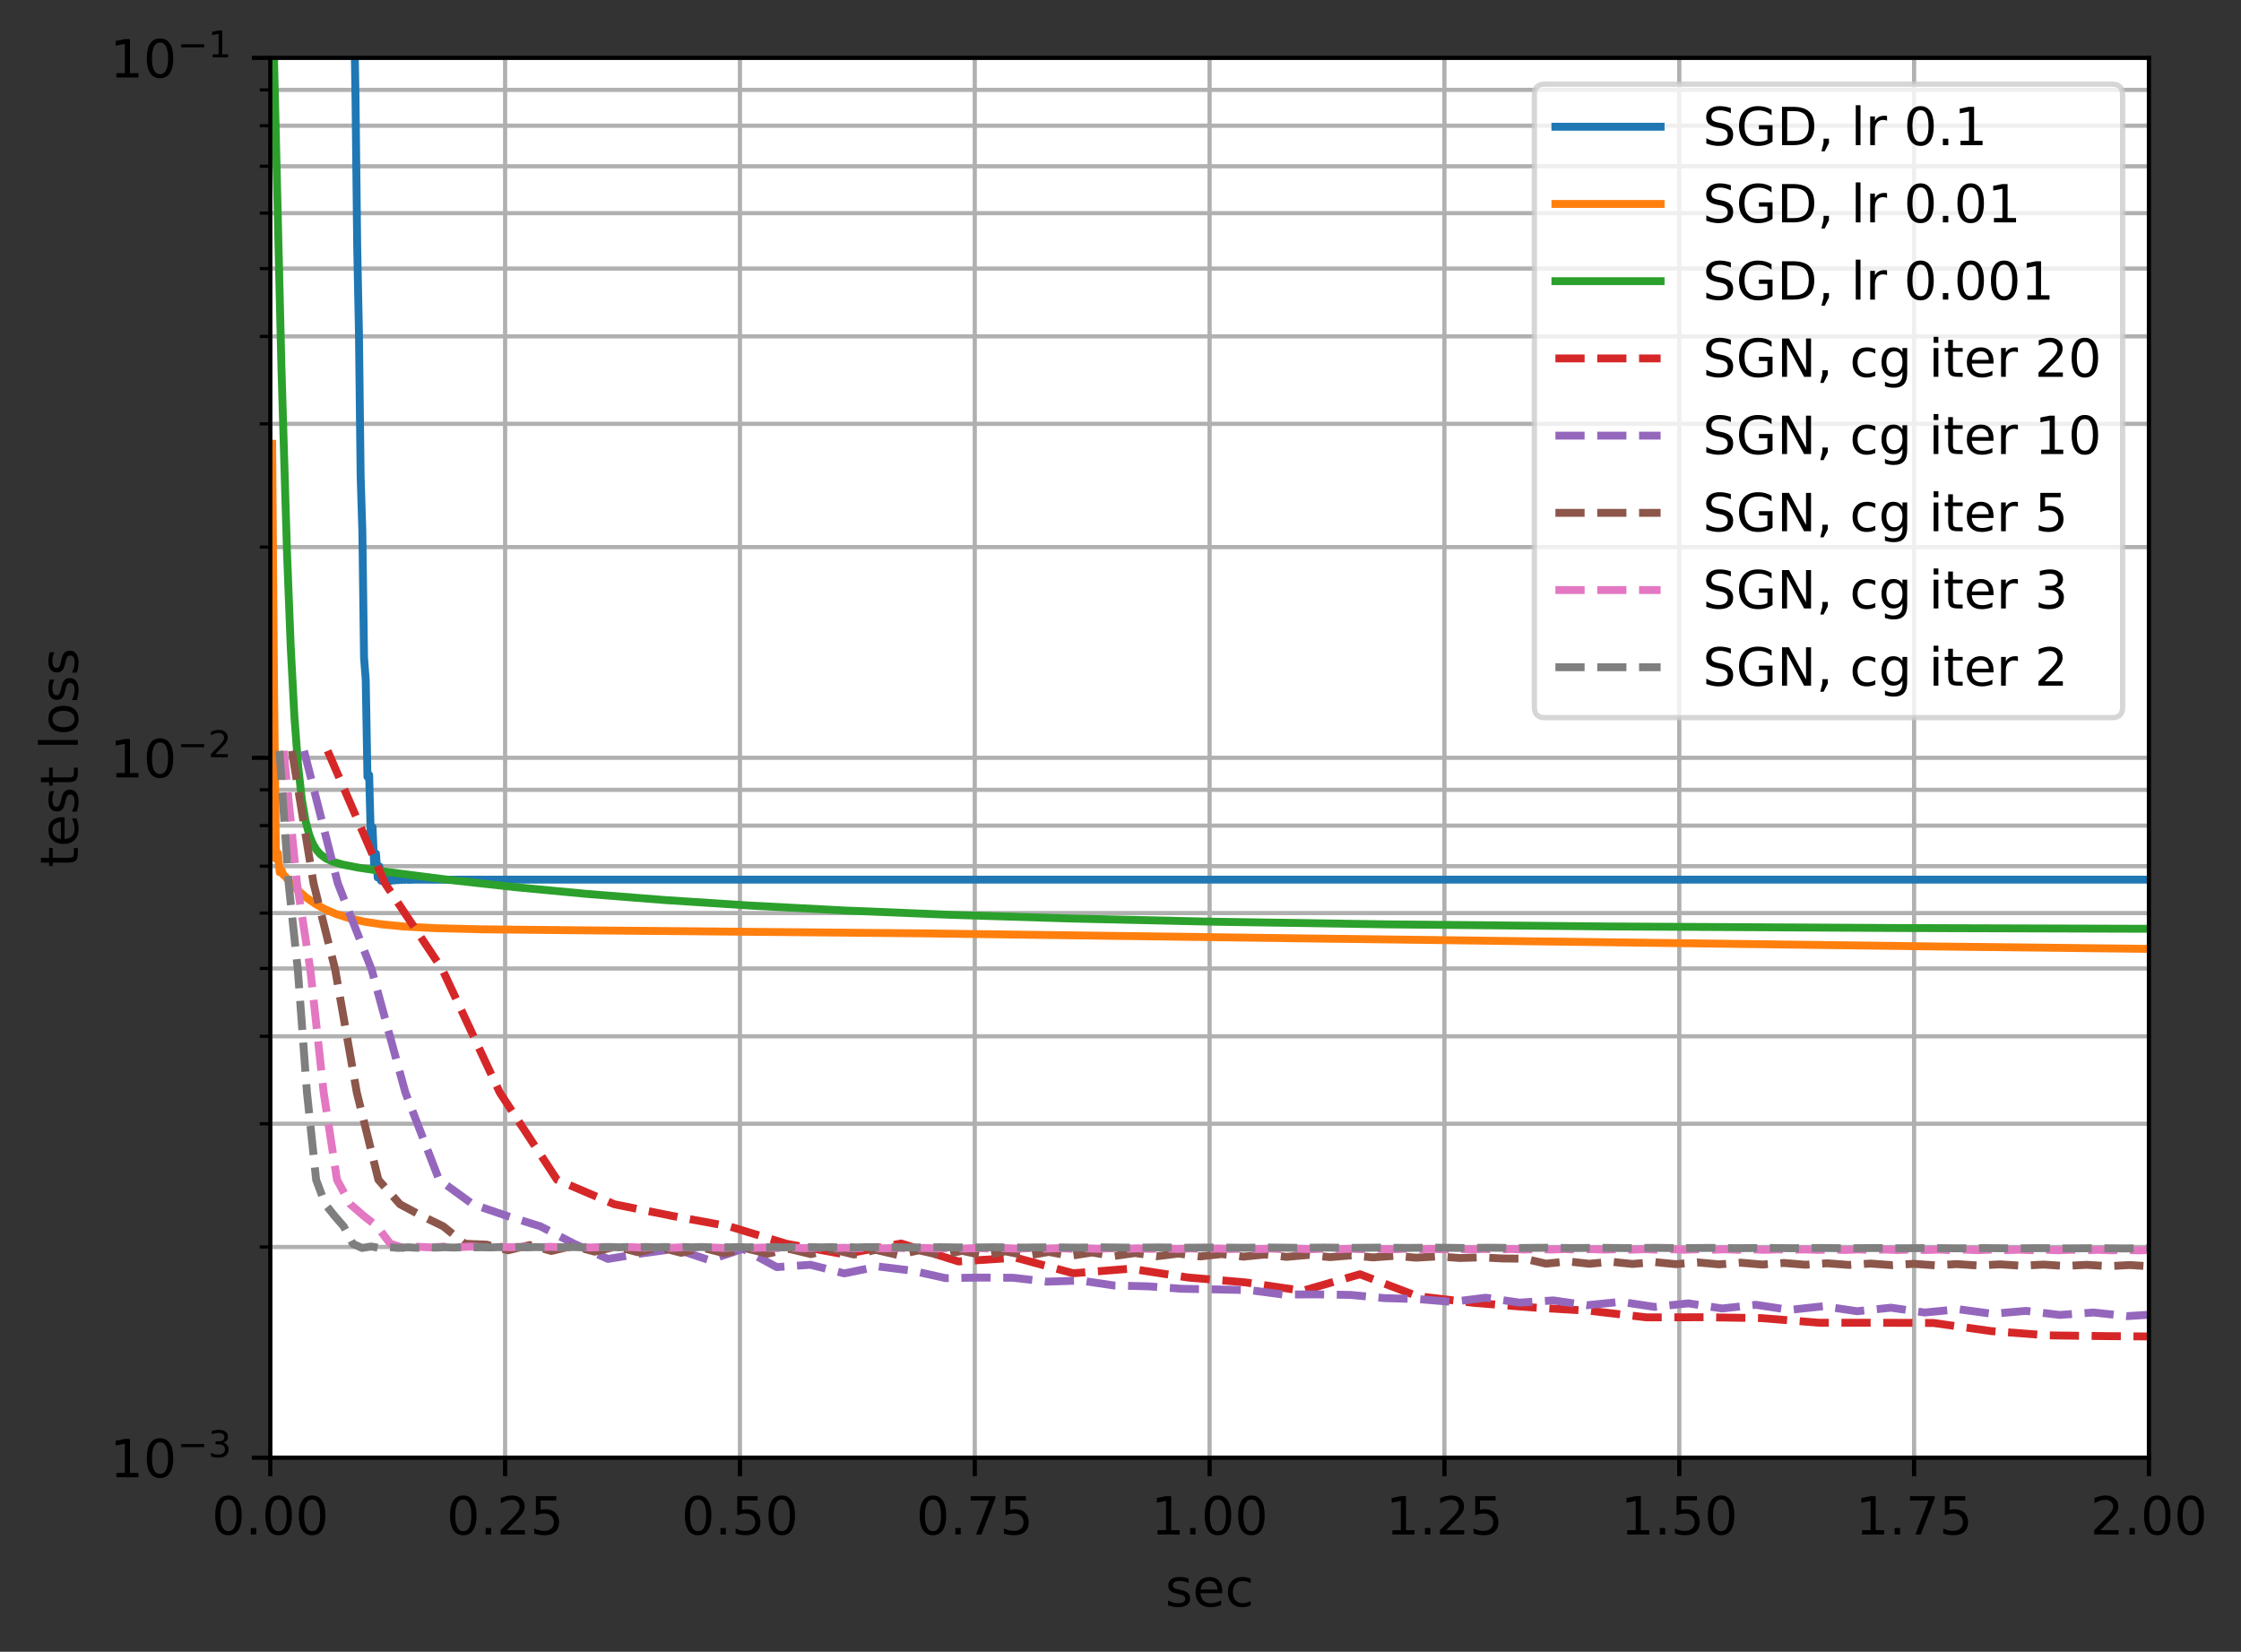 <?xml version="1.0" encoding="utf-8" standalone="no"?>
<!DOCTYPE svg PUBLIC "-//W3C//DTD SVG 1.1//EN"
  "http://www.w3.org/Graphics/SVG/1.1/DTD/svg11.dtd">
<!-- Created with matplotlib (http://matplotlib.org/) -->
<svg height="314pt" version="1.1" viewBox="0 0 426 314" width="426pt" xmlns="http://www.w3.org/2000/svg" xmlns:xlink="http://www.w3.org/1999/xlink">
 <rect x="0" y="0" width="426" height="314" fill="#333333" stroke="none"/>
 <defs>
  <style type="text/css">
*{stroke-linecap:butt;stroke-linejoin:round;}
  </style>
 </defs>
 <g id="figure_1">
  <g id="patch_1">
   <path d="M 0 314.667 
L 426.831 314.667 
L 426.831 0 
L 0 0 
z
" style="fill:none;opacity:0;"/>
  </g>
  <g id="axes_1">
   <g id="patch_2">
    <path d="M 51.378 277.111 
L 408.498 277.111 
L 408.498 10.999 
L 51.378 10.999 
z
" style="fill:#ffffff;"/>
   </g>
   <g id="matplotlib.axis_1">
    <g id="xtick_1">
     <g id="line2d_1">
      <path clip-path="url(#pcebc54b52f)" d="M 51.378 277.111 
L 51.378 10.999 
" style="fill:none;stroke:#b0b0b0;stroke-linecap:square;stroke-width:0.8;"/>
     </g>
     <g id="line2d_2">
      <defs>
       <path d="M 0 0 
L 0 3.5 
" id="mb3fb903eac" style="stroke:#000000;stroke-width:0.8;"/>
      </defs>
      <g>
       <use style="stroke:#000000;stroke-width:0.8;" x="51.378" xlink:href="#mb3fb903eac" y="277.111"/>
      </g>
     </g>
     <g id="text_1">
      <!-- 0.00 -->
      <defs>
       <path d="M 31.781 66.406 
Q 24.172 66.406 20.328 58.906 
Q 16.5 51.422 16.5 36.375 
Q 16.5 21.391 20.328 13.891 
Q 24.172 6.391 31.781 6.391 
Q 39.453 6.391 43.281 13.891 
Q 47.125 21.391 47.125 36.375 
Q 47.125 51.422 43.281 58.906 
Q 39.453 66.406 31.781 66.406 
z
M 31.781 74.219 
Q 44.047 74.219 50.516 64.516 
Q 56.984 54.828 56.984 36.375 
Q 56.984 17.969 50.516 8.266 
Q 44.047 -1.422 31.781 -1.422 
Q 19.531 -1.422 13.062 8.266 
Q 6.594 17.969 6.594 36.375 
Q 6.594 54.828 13.062 64.516 
Q 19.531 74.219 31.781 74.219 
z
" id="DejaVuSans-30"/>
       <path d="M 10.688 12.406 
L 21 12.406 
L 21 0 
L 10.688 0 
z
" id="DejaVuSans-2e"/>
      </defs>
      <g transform="translate(40.245 291.71)scale(0.1 -0.1)">
       <use xlink:href="#DejaVuSans-30"/>
       <use x="63.623" xlink:href="#DejaVuSans-2e"/>
       <use x="95.41" xlink:href="#DejaVuSans-30"/>
       <use x="159.033" xlink:href="#DejaVuSans-30"/>
      </g>
     </g>
    </g>
    <g id="xtick_2">
     <g id="line2d_3">
      <path clip-path="url(#pcebc54b52f)" d="M 96.018 277.111 
L 96.018 10.999 
" style="fill:none;stroke:#b0b0b0;stroke-linecap:square;stroke-width:0.8;"/>
     </g>
     <g id="line2d_4">
      <g>
       <use style="stroke:#000000;stroke-width:0.8;" x="96.018" xlink:href="#mb3fb903eac" y="277.111"/>
      </g>
     </g>
     <g id="text_2">
      <!-- 0.25 -->
      <defs>
       <path d="M 19.188 8.297 
L 53.609 8.297 
L 53.609 0 
L 7.328 0 
L 7.328 8.297 
Q 12.938 14.109 22.625 23.891 
Q 32.328 33.688 34.812 36.531 
Q 39.547 41.844 41.422 45.531 
Q 43.312 49.219 43.312 52.781 
Q 43.312 58.594 39.234 62.25 
Q 35.156 65.922 28.609 65.922 
Q 23.969 65.922 18.812 64.312 
Q 13.672 62.703 7.812 59.422 
L 7.812 69.391 
Q 13.766 71.781 18.938 73 
Q 24.125 74.219 28.422 74.219 
Q 39.75 74.219 46.484 68.547 
Q 53.219 62.891 53.219 53.422 
Q 53.219 48.922 51.531 44.891 
Q 49.859 40.875 45.406 35.406 
Q 44.188 33.984 37.641 27.219 
Q 31.109 20.453 19.188 8.297 
z
" id="DejaVuSans-32"/>
       <path d="M 10.797 72.906 
L 49.516 72.906 
L 49.516 64.594 
L 19.828 64.594 
L 19.828 46.734 
Q 21.969 47.469 24.109 47.828 
Q 26.266 48.188 28.422 48.188 
Q 40.625 48.188 47.75 41.5 
Q 54.891 34.812 54.891 23.391 
Q 54.891 11.625 47.562 5.094 
Q 40.234 -1.422 26.906 -1.422 
Q 22.312 -1.422 17.547 -0.641 
Q 12.797 0.141 7.719 1.703 
L 7.719 11.625 
Q 12.109 9.234 16.797 8.062 
Q 21.484 6.891 26.703 6.891 
Q 35.156 6.891 40.078 11.328 
Q 45.016 15.766 45.016 23.391 
Q 45.016 31 40.078 35.438 
Q 35.156 39.891 26.703 39.891 
Q 22.75 39.891 18.812 39.016 
Q 14.891 38.141 10.797 36.281 
z
" id="DejaVuSans-35"/>
      </defs>
      <g transform="translate(84.885 291.71)scale(0.1 -0.1)">
       <use xlink:href="#DejaVuSans-30"/>
       <use x="63.623" xlink:href="#DejaVuSans-2e"/>
       <use x="95.41" xlink:href="#DejaVuSans-32"/>
       <use x="159.033" xlink:href="#DejaVuSans-35"/>
      </g>
     </g>
    </g>
    <g id="xtick_3">
     <g id="line2d_5">
      <path clip-path="url(#pcebc54b52f)" d="M 140.658 277.111 
L 140.658 10.999 
" style="fill:none;stroke:#b0b0b0;stroke-linecap:square;stroke-width:0.8;"/>
     </g>
     <g id="line2d_6">
      <g>
       <use style="stroke:#000000;stroke-width:0.8;" x="140.658" xlink:href="#mb3fb903eac" y="277.111"/>
      </g>
     </g>
     <g id="text_3">
      <!-- 0.50 -->
      <g transform="translate(129.525 291.71)scale(0.1 -0.1)">
       <use xlink:href="#DejaVuSans-30"/>
       <use x="63.623" xlink:href="#DejaVuSans-2e"/>
       <use x="95.41" xlink:href="#DejaVuSans-35"/>
       <use x="159.033" xlink:href="#DejaVuSans-30"/>
      </g>
     </g>
    </g>
    <g id="xtick_4">
     <g id="line2d_7">
      <path clip-path="url(#pcebc54b52f)" d="M 185.298 277.111 
L 185.298 10.999 
" style="fill:none;stroke:#b0b0b0;stroke-linecap:square;stroke-width:0.8;"/>
     </g>
     <g id="line2d_8">
      <g>
       <use style="stroke:#000000;stroke-width:0.8;" x="185.298" xlink:href="#mb3fb903eac" y="277.111"/>
      </g>
     </g>
     <g id="text_4">
      <!-- 0.75 -->
      <defs>
       <path d="M 8.203 72.906 
L 55.078 72.906 
L 55.078 68.703 
L 28.609 0 
L 18.312 0 
L 43.219 64.594 
L 8.203 64.594 
z
" id="DejaVuSans-37"/>
      </defs>
      <g transform="translate(174.165 291.71)scale(0.1 -0.1)">
       <use xlink:href="#DejaVuSans-30"/>
       <use x="63.623" xlink:href="#DejaVuSans-2e"/>
       <use x="95.41" xlink:href="#DejaVuSans-37"/>
       <use x="159.033" xlink:href="#DejaVuSans-35"/>
      </g>
     </g>
    </g>
    <g id="xtick_5">
     <g id="line2d_9">
      <path clip-path="url(#pcebc54b52f)" d="M 229.938 277.111 
L 229.938 10.999 
" style="fill:none;stroke:#b0b0b0;stroke-linecap:square;stroke-width:0.8;"/>
     </g>
     <g id="line2d_10">
      <g>
       <use style="stroke:#000000;stroke-width:0.8;" x="229.938" xlink:href="#mb3fb903eac" y="277.111"/>
      </g>
     </g>
     <g id="text_5">
      <!-- 1.00 -->
      <defs>
       <path d="M 12.406 8.297 
L 28.516 8.297 
L 28.516 63.922 
L 10.984 60.406 
L 10.984 69.391 
L 28.422 72.906 
L 38.281 72.906 
L 38.281 8.297 
L 54.391 8.297 
L 54.391 0 
L 12.406 0 
z
" id="DejaVuSans-31"/>
      </defs>
      <g transform="translate(218.805 291.71)scale(0.1 -0.1)">
       <use xlink:href="#DejaVuSans-31"/>
       <use x="63.623" xlink:href="#DejaVuSans-2e"/>
       <use x="95.41" xlink:href="#DejaVuSans-30"/>
       <use x="159.033" xlink:href="#DejaVuSans-30"/>
      </g>
     </g>
    </g>
    <g id="xtick_6">
     <g id="line2d_11">
      <path clip-path="url(#pcebc54b52f)" d="M 274.578 277.111 
L 274.578 10.999 
" style="fill:none;stroke:#b0b0b0;stroke-linecap:square;stroke-width:0.8;"/>
     </g>
     <g id="line2d_12">
      <g>
       <use style="stroke:#000000;stroke-width:0.8;" x="274.578" xlink:href="#mb3fb903eac" y="277.111"/>
      </g>
     </g>
     <g id="text_6">
      <!-- 1.25 -->
      <g transform="translate(263.445 291.71)scale(0.1 -0.1)">
       <use xlink:href="#DejaVuSans-31"/>
       <use x="63.623" xlink:href="#DejaVuSans-2e"/>
       <use x="95.41" xlink:href="#DejaVuSans-32"/>
       <use x="159.033" xlink:href="#DejaVuSans-35"/>
      </g>
     </g>
    </g>
    <g id="xtick_7">
     <g id="line2d_13">
      <path clip-path="url(#pcebc54b52f)" d="M 319.218 277.111 
L 319.218 10.999 
" style="fill:none;stroke:#b0b0b0;stroke-linecap:square;stroke-width:0.8;"/>
     </g>
     <g id="line2d_14">
      <g>
       <use style="stroke:#000000;stroke-width:0.8;" x="319.218" xlink:href="#mb3fb903eac" y="277.111"/>
      </g>
     </g>
     <g id="text_7">
      <!-- 1.50 -->
      <g transform="translate(308.085 291.71)scale(0.1 -0.1)">
       <use xlink:href="#DejaVuSans-31"/>
       <use x="63.623" xlink:href="#DejaVuSans-2e"/>
       <use x="95.41" xlink:href="#DejaVuSans-35"/>
       <use x="159.033" xlink:href="#DejaVuSans-30"/>
      </g>
     </g>
    </g>
    <g id="xtick_8">
     <g id="line2d_15">
      <path clip-path="url(#pcebc54b52f)" d="M 363.858 277.111 
L 363.858 10.999 
" style="fill:none;stroke:#b0b0b0;stroke-linecap:square;stroke-width:0.8;"/>
     </g>
     <g id="line2d_16">
      <g>
       <use style="stroke:#000000;stroke-width:0.8;" x="363.858" xlink:href="#mb3fb903eac" y="277.111"/>
      </g>
     </g>
     <g id="text_8">
      <!-- 1.75 -->
      <g transform="translate(352.725 291.71)scale(0.1 -0.1)">
       <use xlink:href="#DejaVuSans-31"/>
       <use x="63.623" xlink:href="#DejaVuSans-2e"/>
       <use x="95.41" xlink:href="#DejaVuSans-37"/>
       <use x="159.033" xlink:href="#DejaVuSans-35"/>
      </g>
     </g>
    </g>
    <g id="xtick_9">
     <g id="line2d_17">
      <path clip-path="url(#pcebc54b52f)" d="M 408.498 277.111 
L 408.498 10.999 
" style="fill:none;stroke:#b0b0b0;stroke-linecap:square;stroke-width:0.8;"/>
     </g>
     <g id="line2d_18">
      <g>
       <use style="stroke:#000000;stroke-width:0.8;" x="408.498" xlink:href="#mb3fb903eac" y="277.111"/>
      </g>
     </g>
     <g id="text_9">
      <!-- 2.00 -->
      <g transform="translate(397.365 291.71)scale(0.1 -0.1)">
       <use xlink:href="#DejaVuSans-32"/>
       <use x="63.623" xlink:href="#DejaVuSans-2e"/>
       <use x="95.41" xlink:href="#DejaVuSans-30"/>
       <use x="159.033" xlink:href="#DejaVuSans-30"/>
      </g>
     </g>
    </g>
    <g id="text_10">
     <!-- sec -->
     <defs>
      <path d="M 44.281 53.078 
L 44.281 44.578 
Q 40.484 46.531 36.375 47.5 
Q 32.281 48.484 27.875 48.484 
Q 21.188 48.484 17.844 46.438 
Q 14.5 44.391 14.5 40.281 
Q 14.5 37.156 16.891 35.375 
Q 19.281 33.594 26.516 31.984 
L 29.594 31.297 
Q 39.156 29.25 43.188 25.516 
Q 47.219 21.781 47.219 15.094 
Q 47.219 7.469 41.188 3.016 
Q 35.156 -1.422 24.609 -1.422 
Q 20.219 -1.422 15.453 -0.562 
Q 10.688 0.297 5.422 2 
L 5.422 11.281 
Q 10.406 8.688 15.234 7.391 
Q 20.062 6.109 24.812 6.109 
Q 31.156 6.109 34.562 8.281 
Q 37.984 10.453 37.984 14.406 
Q 37.984 18.062 35.516 20.016 
Q 33.062 21.969 24.703 23.781 
L 21.578 24.516 
Q 13.234 26.266 9.516 29.906 
Q 5.812 33.547 5.812 39.891 
Q 5.812 47.609 11.281 51.797 
Q 16.75 56 26.812 56 
Q 31.781 56 36.172 55.266 
Q 40.578 54.547 44.281 53.078 
z
" id="DejaVuSans-73"/>
      <path d="M 56.203 29.594 
L 56.203 25.203 
L 14.891 25.203 
Q 15.484 15.922 20.484 11.062 
Q 25.484 6.203 34.422 6.203 
Q 39.594 6.203 44.453 7.469 
Q 49.312 8.734 54.109 11.281 
L 54.109 2.781 
Q 49.266 0.734 44.188 -0.344 
Q 39.109 -1.422 33.891 -1.422 
Q 20.797 -1.422 13.156 6.188 
Q 5.516 13.812 5.516 26.812 
Q 5.516 40.234 12.766 48.109 
Q 20.016 56 32.328 56 
Q 43.359 56 49.781 48.891 
Q 56.203 41.797 56.203 29.594 
z
M 47.219 32.234 
Q 47.125 39.594 43.094 43.984 
Q 39.062 48.391 32.422 48.391 
Q 24.906 48.391 20.391 44.141 
Q 15.875 39.891 15.188 32.172 
z
" id="DejaVuSans-65"/>
      <path d="M 48.781 52.594 
L 48.781 44.188 
Q 44.969 46.297 41.141 47.344 
Q 37.312 48.391 33.406 48.391 
Q 24.656 48.391 19.812 42.844 
Q 14.984 37.312 14.984 27.297 
Q 14.984 17.281 19.812 11.734 
Q 24.656 6.203 33.406 6.203 
Q 37.312 6.203 41.141 7.25 
Q 44.969 8.297 48.781 10.406 
L 48.781 2.094 
Q 45.016 0.344 40.984 -0.531 
Q 36.969 -1.422 32.422 -1.422 
Q 20.062 -1.422 12.781 6.344 
Q 5.516 14.109 5.516 27.297 
Q 5.516 40.672 12.859 48.328 
Q 20.219 56 33.016 56 
Q 37.156 56 41.109 55.141 
Q 45.062 54.297 48.781 52.594 
z
" id="DejaVuSans-63"/>
     </defs>
     <g transform="translate(221.508 305.388)scale(0.1 -0.1)">
      <use xlink:href="#DejaVuSans-73"/>
      <use x="52.1" xlink:href="#DejaVuSans-65"/>
      <use x="113.623" xlink:href="#DejaVuSans-63"/>
     </g>
    </g>
   </g>
   <g id="matplotlib.axis_2">
    <g id="ytick_1">
     <g id="line2d_19">
      <path clip-path="url(#pcebc54b52f)" d="M 51.378 277.111 
L 408.498 277.111 
" style="fill:none;stroke:#b0b0b0;stroke-linecap:square;stroke-width:0.8;"/>
     </g>
     <g id="line2d_20">
      <defs>
       <path d="M 0 0 
L -3.5 0 
" id="m743568c901" style="stroke:#000000;stroke-width:0.8;"/>
      </defs>
      <g>
       <use style="stroke:#000000;stroke-width:0.8;" x="51.378" xlink:href="#m743568c901" y="277.111"/>
      </g>
     </g>
     <g id="text_11">
      <!-- $\mathdefault{10^{-3}}$ -->
      <defs>
       <path d="M 10.594 35.5 
L 73.188 35.5 
L 73.188 27.203 
L 10.594 27.203 
z
" id="DejaVuSans-2212"/>
       <path d="M 40.578 39.312 
Q 47.656 37.797 51.625 33 
Q 55.609 28.219 55.609 21.188 
Q 55.609 10.406 48.188 4.484 
Q 40.766 -1.422 27.094 -1.422 
Q 22.516 -1.422 17.656 -0.516 
Q 12.797 0.391 7.625 2.203 
L 7.625 11.719 
Q 11.719 9.328 16.594 8.109 
Q 21.484 6.891 26.812 6.891 
Q 36.078 6.891 40.938 10.547 
Q 45.797 14.203 45.797 21.188 
Q 45.797 27.641 41.281 31.266 
Q 36.766 34.906 28.719 34.906 
L 20.219 34.906 
L 20.219 43.016 
L 29.109 43.016 
Q 36.375 43.016 40.234 45.922 
Q 44.094 48.828 44.094 54.297 
Q 44.094 59.906 40.109 62.906 
Q 36.141 65.922 28.719 65.922 
Q 24.656 65.922 20.016 65.031 
Q 15.375 64.156 9.812 62.312 
L 9.812 71.094 
Q 15.438 72.656 20.344 73.438 
Q 25.25 74.219 29.594 74.219 
Q 40.828 74.219 47.359 69.109 
Q 53.906 64.016 53.906 55.328 
Q 53.906 49.266 50.438 45.094 
Q 46.969 40.922 40.578 39.312 
z
" id="DejaVuSans-33"/>
      </defs>
      <g transform="translate(20.878 280.91)scale(0.1 -0.1)">
       <use transform="translate(0 0.766)" xlink:href="#DejaVuSans-31"/>
       <use transform="translate(63.623 0.766)" xlink:href="#DejaVuSans-30"/>
       <use transform="translate(128.203 39.047)scale(0.7)" xlink:href="#DejaVuSans-2212"/>
       <use transform="translate(186.855 39.047)scale(0.7)" xlink:href="#DejaVuSans-33"/>
      </g>
     </g>
    </g>
    <g id="ytick_2">
     <g id="line2d_21">
      <path clip-path="url(#pcebc54b52f)" d="M 51.378 144.055 
L 408.498 144.055 
" style="fill:none;stroke:#b0b0b0;stroke-linecap:square;stroke-width:0.8;"/>
     </g>
     <g id="line2d_22">
      <g>
       <use style="stroke:#000000;stroke-width:0.8;" x="51.378" xlink:href="#m743568c901" y="144.055"/>
      </g>
     </g>
     <g id="text_12">
      <!-- $\mathdefault{10^{-2}}$ -->
      <g transform="translate(20.878 147.854)scale(0.1 -0.1)">
       <use transform="translate(0 0.766)" xlink:href="#DejaVuSans-31"/>
       <use transform="translate(63.623 0.766)" xlink:href="#DejaVuSans-30"/>
       <use transform="translate(128.203 39.047)scale(0.7)" xlink:href="#DejaVuSans-2212"/>
       <use transform="translate(186.855 39.047)scale(0.7)" xlink:href="#DejaVuSans-32"/>
      </g>
     </g>
    </g>
    <g id="ytick_3">
     <g id="line2d_23">
      <path clip-path="url(#pcebc54b52f)" d="M 51.378 10.999 
L 408.498 10.999 
" style="fill:none;stroke:#b0b0b0;stroke-linecap:square;stroke-width:0.8;"/>
     </g>
     <g id="line2d_24">
      <g>
       <use style="stroke:#000000;stroke-width:0.8;" x="51.378" xlink:href="#m743568c901" y="10.999"/>
      </g>
     </g>
     <g id="text_13">
      <!-- $\mathdefault{10^{-1}}$ -->
      <g transform="translate(20.878 14.798)scale(0.1 -0.1)">
       <use transform="translate(0 0.684)" xlink:href="#DejaVuSans-31"/>
       <use transform="translate(63.623 0.684)" xlink:href="#DejaVuSans-30"/>
       <use transform="translate(128.203 38.966)scale(0.7)" xlink:href="#DejaVuSans-2212"/>
       <use transform="translate(186.855 38.966)scale(0.7)" xlink:href="#DejaVuSans-31"/>
      </g>
     </g>
    </g>
    <g id="ytick_4">
     <g id="line2d_25">
      <path clip-path="url(#pcebc54b52f)" d="M 51.378 237.057 
L 408.498 237.057 
" style="fill:none;stroke:#b0b0b0;stroke-linecap:square;stroke-width:0.8;"/>
     </g>
     <g id="line2d_26">
      <defs>
       <path d="M 0 0 
L -2 0 
" id="md00458aa15" style="stroke:#000000;stroke-width:0.6;"/>
      </defs>
      <g>
       <use style="stroke:#000000;stroke-width:0.6;" x="51.378" xlink:href="#md00458aa15" y="237.057"/>
      </g>
     </g>
    </g>
    <g id="ytick_5">
     <g id="line2d_27">
      <path clip-path="url(#pcebc54b52f)" d="M 51.378 213.627 
L 408.498 213.627 
" style="fill:none;stroke:#b0b0b0;stroke-linecap:square;stroke-width:0.8;"/>
     </g>
     <g id="line2d_28">
      <g>
       <use style="stroke:#000000;stroke-width:0.6;" x="51.378" xlink:href="#md00458aa15" y="213.627"/>
      </g>
     </g>
    </g>
    <g id="ytick_6">
     <g id="line2d_29">
      <path clip-path="url(#pcebc54b52f)" d="M 51.378 197.004 
L 408.498 197.004 
" style="fill:none;stroke:#b0b0b0;stroke-linecap:square;stroke-width:0.8;"/>
     </g>
     <g id="line2d_30">
      <g>
       <use style="stroke:#000000;stroke-width:0.6;" x="51.378" xlink:href="#md00458aa15" y="197.004"/>
      </g>
     </g>
    </g>
    <g id="ytick_7">
     <g id="line2d_31">
      <path clip-path="url(#pcebc54b52f)" d="M 51.378 184.109 
L 408.498 184.109 
" style="fill:none;stroke:#b0b0b0;stroke-linecap:square;stroke-width:0.8;"/>
     </g>
     <g id="line2d_32">
      <g>
       <use style="stroke:#000000;stroke-width:0.6;" x="51.378" xlink:href="#md00458aa15" y="184.109"/>
      </g>
     </g>
    </g>
    <g id="ytick_8">
     <g id="line2d_33">
      <path clip-path="url(#pcebc54b52f)" d="M 51.378 173.574 
L 408.498 173.574 
" style="fill:none;stroke:#b0b0b0;stroke-linecap:square;stroke-width:0.8;"/>
     </g>
     <g id="line2d_34">
      <g>
       <use style="stroke:#000000;stroke-width:0.6;" x="51.378" xlink:href="#md00458aa15" y="173.574"/>
      </g>
     </g>
    </g>
    <g id="ytick_9">
     <g id="line2d_35">
      <path clip-path="url(#pcebc54b52f)" d="M 51.378 164.666 
L 408.498 164.666 
" style="fill:none;stroke:#b0b0b0;stroke-linecap:square;stroke-width:0.8;"/>
     </g>
     <g id="line2d_36">
      <g>
       <use style="stroke:#000000;stroke-width:0.6;" x="51.378" xlink:href="#md00458aa15" y="164.666"/>
      </g>
     </g>
    </g>
    <g id="ytick_10">
     <g id="line2d_37">
      <path clip-path="url(#pcebc54b52f)" d="M 51.378 156.95 
L 408.498 156.95 
" style="fill:none;stroke:#b0b0b0;stroke-linecap:square;stroke-width:0.8;"/>
     </g>
     <g id="line2d_38">
      <g>
       <use style="stroke:#000000;stroke-width:0.6;" x="51.378" xlink:href="#md00458aa15" y="156.95"/>
      </g>
     </g>
    </g>
    <g id="ytick_11">
     <g id="line2d_39">
      <path clip-path="url(#pcebc54b52f)" d="M 51.378 150.144 
L 408.498 150.144 
" style="fill:none;stroke:#b0b0b0;stroke-linecap:square;stroke-width:0.8;"/>
     </g>
     <g id="line2d_40">
      <g>
       <use style="stroke:#000000;stroke-width:0.6;" x="51.378" xlink:href="#md00458aa15" y="150.144"/>
      </g>
     </g>
    </g>
    <g id="ytick_12">
     <g id="line2d_41">
      <path clip-path="url(#pcebc54b52f)" d="M 51.378 104.001 
L 408.498 104.001 
" style="fill:none;stroke:#b0b0b0;stroke-linecap:square;stroke-width:0.8;"/>
     </g>
     <g id="line2d_42">
      <g>
       <use style="stroke:#000000;stroke-width:0.6;" x="51.378" xlink:href="#md00458aa15" y="104.001"/>
      </g>
     </g>
    </g>
    <g id="ytick_13">
     <g id="line2d_43">
      <path clip-path="url(#pcebc54b52f)" d="M 51.378 80.571 
L 408.498 80.571 
" style="fill:none;stroke:#b0b0b0;stroke-linecap:square;stroke-width:0.8;"/>
     </g>
     <g id="line2d_44">
      <g>
       <use style="stroke:#000000;stroke-width:0.6;" x="51.378" xlink:href="#md00458aa15" y="80.571"/>
      </g>
     </g>
    </g>
    <g id="ytick_14">
     <g id="line2d_45">
      <path clip-path="url(#pcebc54b52f)" d="M 51.378 63.948 
L 408.498 63.948 
" style="fill:none;stroke:#b0b0b0;stroke-linecap:square;stroke-width:0.8;"/>
     </g>
     <g id="line2d_46">
      <g>
       <use style="stroke:#000000;stroke-width:0.6;" x="51.378" xlink:href="#md00458aa15" y="63.948"/>
      </g>
     </g>
    </g>
    <g id="ytick_15">
     <g id="line2d_47">
      <path clip-path="url(#pcebc54b52f)" d="M 51.378 51.053 
L 408.498 51.053 
" style="fill:none;stroke:#b0b0b0;stroke-linecap:square;stroke-width:0.8;"/>
     </g>
     <g id="line2d_48">
      <g>
       <use style="stroke:#000000;stroke-width:0.6;" x="51.378" xlink:href="#md00458aa15" y="51.053"/>
      </g>
     </g>
    </g>
    <g id="ytick_16">
     <g id="line2d_49">
      <path clip-path="url(#pcebc54b52f)" d="M 51.378 40.518 
L 408.498 40.518 
" style="fill:none;stroke:#b0b0b0;stroke-linecap:square;stroke-width:0.8;"/>
     </g>
     <g id="line2d_50">
      <g>
       <use style="stroke:#000000;stroke-width:0.6;" x="51.378" xlink:href="#md00458aa15" y="40.518"/>
      </g>
     </g>
    </g>
    <g id="ytick_17">
     <g id="line2d_51">
      <path clip-path="url(#pcebc54b52f)" d="M 51.378 31.61 
L 408.498 31.61 
" style="fill:none;stroke:#b0b0b0;stroke-linecap:square;stroke-width:0.8;"/>
     </g>
     <g id="line2d_52">
      <g>
       <use style="stroke:#000000;stroke-width:0.6;" x="51.378" xlink:href="#md00458aa15" y="31.61"/>
      </g>
     </g>
    </g>
    <g id="ytick_18">
     <g id="line2d_53">
      <path clip-path="url(#pcebc54b52f)" d="M 51.378 23.894 
L 408.498 23.894 
" style="fill:none;stroke:#b0b0b0;stroke-linecap:square;stroke-width:0.8;"/>
     </g>
     <g id="line2d_54">
      <g>
       <use style="stroke:#000000;stroke-width:0.6;" x="51.378" xlink:href="#md00458aa15" y="23.894"/>
      </g>
     </g>
    </g>
    <g id="ytick_19">
     <g id="line2d_55">
      <path clip-path="url(#pcebc54b52f)" d="M 51.378 17.088 
L 408.498 17.088 
" style="fill:none;stroke:#b0b0b0;stroke-linecap:square;stroke-width:0.8;"/>
     </g>
     <g id="line2d_56">
      <g>
       <use style="stroke:#000000;stroke-width:0.6;" x="51.378" xlink:href="#md00458aa15" y="17.088"/>
      </g>
     </g>
    </g>
    <g id="text_14">
     <!-- test loss -->
     <defs>
      <path d="M 18.312 70.219 
L 18.312 54.688 
L 36.812 54.688 
L 36.812 47.703 
L 18.312 47.703 
L 18.312 18.016 
Q 18.312 11.328 20.141 9.422 
Q 21.969 7.516 27.594 7.516 
L 36.812 7.516 
L 36.812 0 
L 27.594 0 
Q 17.188 0 13.234 3.875 
Q 9.281 7.766 9.281 18.016 
L 9.281 47.703 
L 2.688 47.703 
L 2.688 54.688 
L 9.281 54.688 
L 9.281 70.219 
z
" id="DejaVuSans-74"/>
      <path id="DejaVuSans-20"/>
      <path d="M 9.422 75.984 
L 18.406 75.984 
L 18.406 0 
L 9.422 0 
z
" id="DejaVuSans-6c"/>
      <path d="M 30.609 48.391 
Q 23.391 48.391 19.188 42.75 
Q 14.984 37.109 14.984 27.297 
Q 14.984 17.484 19.156 11.844 
Q 23.344 6.203 30.609 6.203 
Q 37.797 6.203 41.984 11.859 
Q 46.188 17.531 46.188 27.297 
Q 46.188 37.016 41.984 42.703 
Q 37.797 48.391 30.609 48.391 
z
M 30.609 56 
Q 42.328 56 49.016 48.375 
Q 55.719 40.766 55.719 27.297 
Q 55.719 13.875 49.016 6.219 
Q 42.328 -1.422 30.609 -1.422 
Q 18.844 -1.422 12.172 6.219 
Q 5.516 13.875 5.516 27.297 
Q 5.516 40.766 12.172 48.375 
Q 18.844 56 30.609 56 
z
" id="DejaVuSans-6f"/>
     </defs>
     <g transform="translate(14.798 164.904)rotate(-90)scale(0.1 -0.1)">
      <use xlink:href="#DejaVuSans-74"/>
      <use x="39.209" xlink:href="#DejaVuSans-65"/>
      <use x="100.732" xlink:href="#DejaVuSans-73"/>
      <use x="152.832" xlink:href="#DejaVuSans-74"/>
      <use x="192.041" xlink:href="#DejaVuSans-20"/>
      <use x="223.828" xlink:href="#DejaVuSans-6c"/>
      <use x="251.611" xlink:href="#DejaVuSans-6f"/>
      <use x="312.793" xlink:href="#DejaVuSans-73"/>
      <use x="364.893" xlink:href="#DejaVuSans-73"/>
     </g>
    </g>
   </g>
   <g id="line2d_57">
    <path clip-path="url(#pcebc54b52f)" d="M 67.261 -1 
L 67.582 18.64 
L 67.906 47.054 
L 68.23 63.052 
L 68.554 90.477 
L 68.878 100.919 
L 69.202 125.007 
L 69.526 129.27 
L 69.85 147.679 
L 70.175 147.326 
L 70.499 159.637 
L 70.823 157.268 
L 71.147 164.861 
L 71.471 162.266 
L 71.795 166.819 
L 72.119 164.695 
L 72.443 167.43 
L 72.767 165.883 
L 73.091 167.547 
L 73.415 166.483 
L 73.739 167.509 
L 74.063 166.798 
L 74.387 167.438 
L 74.712 166.971 
L 75.036 167.374 
L 75.36 167.071 
L 75.684 167.326 
L 76.008 167.129 
L 76.332 167.291 
L 76.656 167.165 
L 76.98 167.268 
L 77.304 167.187 
L 77.628 167.252 
L 78.276 167.242 
L 79.249 167.214 
L 81.517 167.226 
L 91.563 167.224 
L 408.509 167.224 
L 408.509 167.224 
" style="fill:none;stroke:#1f77b4;stroke-linecap:square;stroke-width:1.5;"/>
   </g>
   <g id="line2d_58">
    <path clip-path="url(#pcebc54b52f)" d="M 51.738 84.374 
L 52.098 131.511 
L 52.457 163.269 
L 52.817 162.193 
L 53.177 165.828 
L 53.536 165.453 
L 53.896 166.349 
L 54.256 166.65 
L 54.975 167.55 
L 56.414 169.072 
L 58.213 170.628 
L 60.011 171.871 
L 61.81 172.862 
L 63.968 173.786 
L 66.486 174.585 
L 69.364 175.232 
L 72.601 175.725 
L 76.918 176.138 
L 82.673 176.444 
L 91.666 176.667 
L 110.011 176.85 
L 174.759 177.428 
L 249.219 178.408 
L 369.363 179.944 
L 408.571 180.383 
L 408.571 180.383 
" style="fill:none;stroke:#ff7f0e;stroke-linecap:square;stroke-width:1.5;"/>
   </g>
   <g id="line2d_59">
    <path clip-path="url(#pcebc54b52f)" d="M 51.794 -1 
L 53.496 69.831 
L 54.555 104.915 
L 55.26 122.853 
L 55.966 136.255 
L 56.672 145.66 
L 57.378 151.96 
L 58.084 156.07 
L 58.79 158.73 
L 59.496 160.465 
L 60.202 161.621 
L 60.907 162.413 
L 61.966 163.197 
L 63.378 163.843 
L 65.143 164.354 
L 67.966 164.912 
L 73.966 165.81 
L 85.26 167.253 
L 97.966 168.655 
L 111.731 169.948 
L 126.554 171.113 
L 142.789 172.162 
L 160.789 173.097 
L 180.907 173.914 
L 203.848 174.62 
L 231.024 175.225 
L 263.848 175.723 
L 305.494 176.121 
L 361.965 176.423 
L 408.553 176.564 
L 408.553 176.564 
" style="fill:none;stroke:#2ca02c;stroke-linecap:square;stroke-width:1.5;"/>
   </g>
   <g id="line2d_60">
    <path clip-path="url(#pcebc54b52f)" d="M 62.281 142.733 
L 73.183 167.916 
L 84.086 184.285 
L 94.988 207.662 
L 105.891 224.276 
L 116.793 228.939 
L 127.696 231.129 
L 138.598 233.127 
L 149.501 236.442 
L 160.404 238.433 
L 171.306 236.392 
L 182.209 239.803 
L 193.111 239.092 
L 204.014 242.049 
L 214.916 241.18 
L 225.819 242.854 
L 236.721 243.78 
L 247.624 245.382 
L 258.526 242.241 
L 269.429 246.401 
L 280.332 247.685 
L 291.234 248.543 
L 302.137 249.179 
L 313.039 250.437 
L 323.942 250.407 
L 334.844 250.576 
L 345.747 251.451 
L 356.649 251.455 
L 367.552 251.498 
L 378.454 253.038 
L 389.357 253.856 
L 400.26 253.997 
L 411.162 254.082 
L 422.065 254.558 
" style="fill:none;stroke:#d62728;stroke-dasharray:5.55,2.4;stroke-dashoffset:0;stroke-width:1.5;"/>
   </g>
   <g id="line2d_61">
    <path clip-path="url(#pcebc54b52f)" d="M 57.796 142.733 
L 64.215 167.916 
L 70.633 184.285 
L 77.051 207.662 
L 83.469 224.276 
L 89.888 228.939 
L 96.306 231.129 
L 102.724 233.127 
L 109.142 236.442 
L 115.561 239.324 
L 121.979 238.275 
L 128.397 237.406 
L 134.815 239.555 
L 141.233 237.401 
L 147.652 240.878 
L 154.07 240.435 
L 160.488 242.074 
L 166.906 240.761 
L 173.325 241.544 
L 179.743 242.971 
L 186.161 242.872 
L 192.579 242.901 
L 198.998 243.647 
L 205.416 243.432 
L 211.834 244.378 
L 218.252 244.533 
L 224.671 244.999 
L 231.089 245.121 
L 237.507 245.251 
L 243.925 246.091 
L 250.344 246.062 
L 256.762 246.169 
L 263.18 246.775 
L 269.598 246.961 
L 276.016 247.491 
L 282.435 246.697 
L 288.853 247.628 
L 295.271 247.21 
L 301.689 248.127 
L 308.108 247.476 
L 314.526 248.447 
L 320.944 247.768 
L 327.362 248.742 
L 333.781 248.044 
L 340.199 249.015 
L 346.617 248.316 
L 353.035 249.264 
L 359.454 248.595 
L 365.872 249.512 
L 372.29 248.887 
L 378.708 249.755 
L 385.127 249.201 
L 391.545 249.97 
L 397.963 249.508 
L 404.381 250.194 
L 410.799 249.792 
" style="fill:none;stroke:#9467bd;stroke-dasharray:5.55,2.4;stroke-dashoffset:0;stroke-width:1.5;"/>
   </g>
   <g id="line2d_62">
    <path clip-path="url(#pcebc54b52f)" d="M 55.489 142.733 
L 59.599 167.916 
L 63.71 184.285 
L 67.82 207.662 
L 71.931 224.276 
L 76.041 228.939 
L 80.151 231.129 
L 84.262 233.127 
L 88.372 236.442 
L 92.483 236.606 
L 96.593 237.683 
L 100.704 236.68 
L 104.814 237.812 
L 108.925 236.839 
L 113.035 237.941 
L 117.146 236.976 
L 121.256 238.053 
L 125.367 237.098 
L 129.477 238.154 
L 133.588 237.211 
L 137.698 238.246 
L 141.809 237.315 
L 145.919 238.331 
L 150.03 237.414 
L 154.14 238.411 
L 158.251 237.508 
L 162.361 238.485 
L 166.472 237.6 
L 170.582 238.554 
L 174.692 237.692 
L 178.803 238.615 
L 182.913 237.787 
L 187.024 238.668 
L 191.134 237.886 
L 195.245 238.711 
L 199.355 237.99 
L 203.466 238.748 
L 207.576 238.097 
L 211.687 238.78 
L 215.797 238.202 
L 219.908 238.814 
L 224.018 238.303 
L 228.129 238.85 
L 232.239 238.396 
L 236.35 238.89 
L 240.46 238.483 
L 244.571 238.935 
L 248.681 238.565 
L 252.792 238.983 
L 256.902 238.645 
L 261.012 239.034 
L 265.123 238.73 
L 269.233 239.088 
L 273.344 238.834 
L 277.454 239.149 
L 281.565 239.025 
L 285.675 239.241 
L 289.786 239.278 
L 293.896 240.226 
L 298.007 239.79 
L 302.117 240.246 
L 306.228 239.859 
L 310.338 240.281 
L 314.449 239.92 
L 318.559 240.317 
L 322.67 239.979 
L 326.78 240.354 
L 330.891 240.037 
L 335.001 240.391 
L 339.112 240.093 
L 343.222 240.428 
L 347.333 240.149 
L 351.443 240.465 
L 355.553 240.203 
L 359.664 240.503 
L 363.774 240.255 
L 367.885 240.541 
L 371.995 240.305 
L 376.106 240.58 
L 380.216 240.353 
L 384.327 240.62 
L 388.437 240.398 
L 392.548 240.661 
L 396.658 240.442 
L 400.769 240.703 
L 404.879 240.483 
L 408.99 240.746 
" style="fill:none;stroke:#8c564b;stroke-dasharray:5.55,2.4;stroke-dashoffset:0;stroke-width:1.5;"/>
   </g>
   <g id="line2d_63">
    <path clip-path="url(#pcebc54b52f)" d="M 53.915 142.733 
L 56.451 167.916 
L 58.987 184.285 
L 61.524 207.662 
L 64.06 224.276 
L 66.597 228.939 
L 69.133 231.129 
L 71.669 233.127 
L 74.206 236.442 
L 76.742 237.23 
L 79.279 237.004 
L 81.815 237.132 
L 84.351 236.979 
L 86.888 237.103 
L 89.424 236.975 
L 91.961 237.1 
L 94.497 236.984 
L 97.033 237.107 
L 99.57 236.999 
L 102.106 237.121 
L 104.643 237.017 
L 107.179 237.137 
L 109.715 237.035 
L 112.252 237.154 
L 114.788 237.054 
L 117.325 237.171 
L 119.861 237.073 
L 122.397 237.188 
L 124.934 237.09 
L 127.47 237.204 
L 130.007 237.108 
L 132.543 237.22 
L 135.079 237.139 
L 137.616 237.236 
L 140.152 237.14 
L 142.689 237.251 
L 145.225 237.155 
L 147.761 237.265 
L 150.298 237.17 
L 152.834 237.279 
L 155.371 237.183 
L 157.907 237.292 
L 160.443 237.196 
L 162.98 237.304 
L 165.516 237.209 
L 168.053 237.317 
L 170.589 237.224 
L 173.125 237.328 
L 175.662 237.233 
L 178.198 237.34 
L 180.735 237.245 
L 183.271 237.351 
L 185.807 237.256 
L 188.344 237.362 
L 190.88 237.267 
L 193.417 237.372 
L 195.953 237.277 
L 198.489 237.382 
L 201.026 237.288 
L 203.562 237.392 
L 206.099 237.298 
L 208.635 237.402 
L 211.171 237.308 
L 213.708 237.412 
L 216.244 237.317 
L 218.781 237.421 
L 221.317 237.326 
L 223.853 237.43 
L 226.39 237.336 
L 228.926 237.439 
L 231.463 237.345 
L 233.999 237.448 
L 236.535 237.354 
L 239.072 237.457 
L 241.608 237.363 
L 244.145 237.465 
L 246.681 237.371 
L 249.217 237.474 
L 251.754 237.38 
L 254.29 237.482 
L 256.827 237.388 
L 259.363 237.49 
L 261.899 237.397 
L 264.436 237.498 
L 266.972 237.405 
L 269.509 237.506 
L 272.045 237.413 
L 274.581 237.514 
L 277.118 237.421 
L 279.654 237.522 
L 282.191 237.428 
L 284.727 237.53 
L 287.263 237.436 
L 289.8 237.537 
L 292.336 237.444 
L 294.873 237.545 
L 297.409 237.452 
L 299.945 237.552 
L 302.482 237.459 
L 305.018 237.56 
L 307.555 237.467 
L 310.091 237.567 
L 312.627 237.474 
L 315.164 237.575 
L 317.7 237.481 
L 320.237 237.582 
L 322.773 237.489 
L 325.309 237.589 
L 327.846 237.496 
L 330.382 237.596 
L 332.919 237.503 
L 335.455 237.603 
L 337.991 237.51 
L 340.528 237.61 
L 343.064 237.517 
L 345.601 237.617 
L 348.137 237.524 
L 350.673 237.624 
L 353.21 237.532 
L 355.746 237.631 
L 358.283 237.538 
L 360.819 237.638 
L 363.355 237.545 
L 365.892 237.645 
L 368.428 237.552 
L 370.965 237.651 
L 373.501 237.559 
L 376.037 237.658 
L 378.574 237.566 
L 381.11 237.665 
L 383.647 237.573 
L 386.183 237.671 
L 388.719 237.579 
L 391.256 237.678 
L 393.792 237.586 
L 396.329 237.684 
L 398.865 237.593 
L 401.401 237.691 
L 403.938 237.599 
L 406.474 237.698 
L 409.011 237.606 
L 409.011 237.606 
" style="fill:none;stroke:#e377c2;stroke-dasharray:5.55,2.4;stroke-dashoffset:0;stroke-width:1.5;"/>
   </g>
   <g id="line2d_64">
    <path clip-path="url(#pcebc54b52f)" d="M 53.121 142.733 
L 54.865 167.916 
L 56.608 184.285 
L 58.351 207.662 
L 60.094 224.276 
L 61.838 228.939 
L 63.581 231.129 
L 65.324 233.127 
L 67.067 236.442 
L 68.811 237.24 
L 70.554 236.964 
L 72.297 237.258 
L 74.041 237.081 
L 75.784 237.238 
L 77.527 237.104 
L 79.27 237.209 
L 81.014 237.103 
L 82.757 237.184 
L 84.5 237.097 
L 86.243 237.165 
L 87.987 237.089 
L 89.73 237.152 
L 91.473 237.082 
L 93.216 237.142 
L 94.96 237.076 
L 96.703 237.135 
L 98.446 237.071 
L 100.189 237.129 
L 101.933 237.067 
L 103.676 237.125 
L 105.419 237.064 
L 107.162 237.122 
L 108.906 237.061 
L 110.649 237.12 
L 112.392 237.06 
L 114.136 237.119 
L 115.879 237.059 
L 117.622 237.118 
L 119.365 237.059 
L 121.109 237.117 
L 122.852 237.059 
L 124.595 237.118 
L 126.338 237.06 
L 128.082 237.118 
L 129.825 237.061 
L 131.568 237.119 
L 133.311 237.062 
L 135.055 237.12 
L 136.798 237.064 
L 138.541 237.122 
L 140.284 237.066 
L 142.028 237.124 
L 143.771 237.068 
L 145.514 237.126 
L 147.257 237.07 
L 149.001 237.128 
L 150.744 237.073 
L 152.487 237.13 
L 154.23 237.075 
L 155.974 237.133 
L 157.717 237.078 
L 159.46 237.135 
L 161.204 237.081 
L 162.947 237.138 
L 164.69 237.084 
L 168.177 237.087 
L 173.406 237.147 
L 178.636 237.096 
L 183.866 237.156 
L 189.096 237.106 
L 194.325 237.165 
L 199.555 237.116 
L 204.785 237.175 
L 210.015 237.126 
L 215.245 237.185 
L 220.474 237.136 
L 225.704 237.194 
L 230.934 237.146 
L 236.164 237.204 
L 241.394 237.155 
L 246.623 237.213 
L 251.853 237.165 
L 257.083 237.222 
L 262.313 237.174 
L 267.542 237.231 
L 272.772 237.184 
L 278.002 237.24 
L 283.232 237.193 
L 288.462 237.249 
L 293.691 237.201 
L 298.921 237.258 
L 304.151 237.21 
L 309.381 237.266 
L 314.61 237.218 
L 319.84 237.274 
L 325.07 237.227 
L 330.3 237.282 
L 335.53 237.235 
L 340.759 237.29 
L 345.989 237.243 
L 351.219 237.298 
L 356.449 237.25 
L 361.679 237.305 
L 366.908 237.258 
L 372.138 237.312 
L 377.368 237.265 
L 382.598 237.32 
L 387.827 237.272 
L 393.057 237.327 
L 398.287 237.279 
L 403.517 237.334 
L 408.747 237.286 
L 408.747 237.286 
" style="fill:none;stroke:#7f7f7f;stroke-dasharray:5.55,2.4;stroke-dashoffset:0;stroke-width:1.5;"/>
   </g>
   <g id="patch_3">
    <path d="M 51.378 277.111 
L 51.378 10.999 
" style="fill:none;stroke:#000000;stroke-linecap:square;stroke-linejoin:miter;stroke-width:0.8;"/>
   </g>
   <g id="patch_4">
    <path d="M 408.498 277.111 
L 408.498 10.999 
" style="fill:none;stroke:#000000;stroke-linecap:square;stroke-linejoin:miter;stroke-width:0.8;"/>
   </g>
   <g id="patch_5">
    <path d="M 51.378 277.111 
L 408.498 277.111 
" style="fill:none;stroke:#000000;stroke-linecap:square;stroke-linejoin:miter;stroke-width:0.8;"/>
   </g>
   <g id="patch_6">
    <path d="M 51.378 10.999 
L 408.498 10.999 
" style="fill:none;stroke:#000000;stroke-linecap:square;stroke-linejoin:miter;stroke-width:0.8;"/>
   </g>
   <g id="legend_1">
    <g id="patch_7">
     <path d="M 293.673 136.424 
L 401.498 136.424 
Q 403.498 136.424 403.498 134.424 
L 403.498 17.999 
Q 403.498 15.999 401.498 15.999 
L 293.673 15.999 
Q 291.673 15.999 291.673 17.999 
L 291.673 134.424 
Q 291.673 136.424 293.673 136.424 
z
" style="fill:#ffffff;opacity:0.8;stroke:#cccccc;stroke-linejoin:miter;"/>
    </g>
    <g id="line2d_65">
     <path d="M 295.673 24.098 
L 315.673 24.098 
" style="fill:none;stroke:#1f77b4;stroke-linecap:square;stroke-width:1.5;"/>
    </g>
    <g id="line2d_66"/>
    <g id="text_15">
     <!-- SGD, lr 0.1 -->
     <defs>
      <path d="M 53.516 70.516 
L 53.516 60.891 
Q 47.906 63.578 42.922 64.891 
Q 37.938 66.219 33.297 66.219 
Q 25.25 66.219 20.875 63.094 
Q 16.5 59.969 16.5 54.203 
Q 16.5 49.359 19.406 46.891 
Q 22.312 44.438 30.422 42.922 
L 36.375 41.703 
Q 47.406 39.594 52.656 34.297 
Q 57.906 29 57.906 20.125 
Q 57.906 9.516 50.797 4.047 
Q 43.703 -1.422 29.984 -1.422 
Q 24.812 -1.422 18.969 -0.25 
Q 13.141 0.922 6.891 3.219 
L 6.891 13.375 
Q 12.891 10.016 18.656 8.297 
Q 24.422 6.594 29.984 6.594 
Q 38.422 6.594 43.016 9.906 
Q 47.609 13.234 47.609 19.391 
Q 47.609 24.75 44.312 27.781 
Q 41.016 30.812 33.5 32.328 
L 27.484 33.5 
Q 16.453 35.688 11.516 40.375 
Q 6.594 45.062 6.594 53.422 
Q 6.594 63.094 13.406 68.656 
Q 20.219 74.219 32.172 74.219 
Q 37.312 74.219 42.625 73.281 
Q 47.953 72.359 53.516 70.516 
z
" id="DejaVuSans-53"/>
      <path d="M 59.516 10.406 
L 59.516 29.984 
L 43.406 29.984 
L 43.406 38.094 
L 69.281 38.094 
L 69.281 6.781 
Q 63.578 2.734 56.688 0.656 
Q 49.812 -1.422 42 -1.422 
Q 24.906 -1.422 15.25 8.562 
Q 5.609 18.562 5.609 36.375 
Q 5.609 54.25 15.25 64.234 
Q 24.906 74.219 42 74.219 
Q 49.125 74.219 55.547 72.453 
Q 61.969 70.703 67.391 67.281 
L 67.391 56.781 
Q 61.922 61.422 55.766 63.766 
Q 49.609 66.109 42.828 66.109 
Q 29.438 66.109 22.719 58.641 
Q 16.016 51.172 16.016 36.375 
Q 16.016 21.625 22.719 14.156 
Q 29.438 6.688 42.828 6.688 
Q 48.047 6.688 52.141 7.594 
Q 56.25 8.5 59.516 10.406 
z
" id="DejaVuSans-47"/>
      <path d="M 19.672 64.797 
L 19.672 8.109 
L 31.594 8.109 
Q 46.688 8.109 53.688 14.938 
Q 60.688 21.781 60.688 36.531 
Q 60.688 51.172 53.688 57.984 
Q 46.688 64.797 31.594 64.797 
z
M 9.812 72.906 
L 30.078 72.906 
Q 51.266 72.906 61.172 64.094 
Q 71.094 55.281 71.094 36.531 
Q 71.094 17.672 61.125 8.828 
Q 51.172 0 30.078 0 
L 9.812 0 
z
" id="DejaVuSans-44"/>
      <path d="M 11.719 12.406 
L 22.016 12.406 
L 22.016 4 
L 14.016 -11.625 
L 7.719 -11.625 
L 11.719 4 
z
" id="DejaVuSans-2c"/>
      <path d="M 41.109 46.297 
Q 39.594 47.172 37.812 47.578 
Q 36.031 48 33.891 48 
Q 26.266 48 22.188 43.047 
Q 18.109 38.094 18.109 28.812 
L 18.109 0 
L 9.078 0 
L 9.078 54.688 
L 18.109 54.688 
L 18.109 46.188 
Q 20.953 51.172 25.484 53.578 
Q 30.031 56 36.531 56 
Q 37.453 56 38.578 55.875 
Q 39.703 55.766 41.062 55.516 
z
" id="DejaVuSans-72"/>
     </defs>
     <g transform="translate(323.673 27.598)scale(0.1 -0.1)">
      <use xlink:href="#DejaVuSans-53"/>
      <use x="63.477" xlink:href="#DejaVuSans-47"/>
      <use x="140.967" xlink:href="#DejaVuSans-44"/>
      <use x="217.969" xlink:href="#DejaVuSans-2c"/>
      <use x="249.756" xlink:href="#DejaVuSans-20"/>
      <use x="281.543" xlink:href="#DejaVuSans-6c"/>
      <use x="309.326" xlink:href="#DejaVuSans-72"/>
      <use x="350.439" xlink:href="#DejaVuSans-20"/>
      <use x="382.227" xlink:href="#DejaVuSans-30"/>
      <use x="445.85" xlink:href="#DejaVuSans-2e"/>
      <use x="477.637" xlink:href="#DejaVuSans-31"/>
     </g>
    </g>
    <g id="line2d_67">
     <path d="M 295.673 38.776 
L 315.673 38.776 
" style="fill:none;stroke:#ff7f0e;stroke-linecap:square;stroke-width:1.5;"/>
    </g>
    <g id="line2d_68"/>
    <g id="text_16">
     <!-- SGD, lr 0.01 -->
     <g transform="translate(323.673 42.276)scale(0.1 -0.1)">
      <use xlink:href="#DejaVuSans-53"/>
      <use x="63.477" xlink:href="#DejaVuSans-47"/>
      <use x="140.967" xlink:href="#DejaVuSans-44"/>
      <use x="217.969" xlink:href="#DejaVuSans-2c"/>
      <use x="249.756" xlink:href="#DejaVuSans-20"/>
      <use x="281.543" xlink:href="#DejaVuSans-6c"/>
      <use x="309.326" xlink:href="#DejaVuSans-72"/>
      <use x="350.439" xlink:href="#DejaVuSans-20"/>
      <use x="382.227" xlink:href="#DejaVuSans-30"/>
      <use x="445.85" xlink:href="#DejaVuSans-2e"/>
      <use x="477.637" xlink:href="#DejaVuSans-30"/>
      <use x="541.26" xlink:href="#DejaVuSans-31"/>
     </g>
    </g>
    <g id="line2d_69">
     <path d="M 295.673 53.454 
L 315.673 53.454 
" style="fill:none;stroke:#2ca02c;stroke-linecap:square;stroke-width:1.5;"/>
    </g>
    <g id="line2d_70"/>
    <g id="text_17">
     <!-- SGD, lr 0.001 -->
     <g transform="translate(323.673 56.954)scale(0.1 -0.1)">
      <use xlink:href="#DejaVuSans-53"/>
      <use x="63.477" xlink:href="#DejaVuSans-47"/>
      <use x="140.967" xlink:href="#DejaVuSans-44"/>
      <use x="217.969" xlink:href="#DejaVuSans-2c"/>
      <use x="249.756" xlink:href="#DejaVuSans-20"/>
      <use x="281.543" xlink:href="#DejaVuSans-6c"/>
      <use x="309.326" xlink:href="#DejaVuSans-72"/>
      <use x="350.439" xlink:href="#DejaVuSans-20"/>
      <use x="382.227" xlink:href="#DejaVuSans-30"/>
      <use x="445.85" xlink:href="#DejaVuSans-2e"/>
      <use x="477.637" xlink:href="#DejaVuSans-30"/>
      <use x="541.26" xlink:href="#DejaVuSans-30"/>
      <use x="604.883" xlink:href="#DejaVuSans-31"/>
     </g>
    </g>
    <g id="line2d_71">
     <path d="M 295.673 68.132 
L 315.673 68.132 
" style="fill:none;stroke:#d62728;stroke-dasharray:5.55,2.4;stroke-dashoffset:0;stroke-width:1.5;"/>
    </g>
    <g id="line2d_72"/>
    <g id="text_18">
     <!-- SGN, cg iter 20 -->
     <defs>
      <path d="M 9.812 72.906 
L 23.094 72.906 
L 55.422 11.922 
L 55.422 72.906 
L 64.984 72.906 
L 64.984 0 
L 51.703 0 
L 19.391 60.984 
L 19.391 0 
L 9.812 0 
z
" id="DejaVuSans-4e"/>
      <path d="M 45.406 27.984 
Q 45.406 37.75 41.375 43.109 
Q 37.359 48.484 30.078 48.484 
Q 22.859 48.484 18.828 43.109 
Q 14.797 37.75 14.797 27.984 
Q 14.797 18.266 18.828 12.891 
Q 22.859 7.516 30.078 7.516 
Q 37.359 7.516 41.375 12.891 
Q 45.406 18.266 45.406 27.984 
z
M 54.391 6.781 
Q 54.391 -7.172 48.188 -13.984 
Q 42 -20.797 29.203 -20.797 
Q 24.469 -20.797 20.266 -20.094 
Q 16.062 -19.391 12.109 -17.922 
L 12.109 -9.188 
Q 16.062 -11.328 19.922 -12.344 
Q 23.781 -13.375 27.781 -13.375 
Q 36.625 -13.375 41.016 -8.766 
Q 45.406 -4.156 45.406 5.172 
L 45.406 9.625 
Q 42.625 4.781 38.281 2.391 
Q 33.938 0 27.875 0 
Q 17.828 0 11.672 7.656 
Q 5.516 15.328 5.516 27.984 
Q 5.516 40.672 11.672 48.328 
Q 17.828 56 27.875 56 
Q 33.938 56 38.281 53.609 
Q 42.625 51.219 45.406 46.391 
L 45.406 54.688 
L 54.391 54.688 
z
" id="DejaVuSans-67"/>
      <path d="M 9.422 54.688 
L 18.406 54.688 
L 18.406 0 
L 9.422 0 
z
M 9.422 75.984 
L 18.406 75.984 
L 18.406 64.594 
L 9.422 64.594 
z
" id="DejaVuSans-69"/>
     </defs>
     <g transform="translate(323.673 71.632)scale(0.1 -0.1)">
      <use xlink:href="#DejaVuSans-53"/>
      <use x="63.477" xlink:href="#DejaVuSans-47"/>
      <use x="140.967" xlink:href="#DejaVuSans-4e"/>
      <use x="215.771" xlink:href="#DejaVuSans-2c"/>
      <use x="247.559" xlink:href="#DejaVuSans-20"/>
      <use x="279.346" xlink:href="#DejaVuSans-63"/>
      <use x="334.326" xlink:href="#DejaVuSans-67"/>
      <use x="397.803" xlink:href="#DejaVuSans-20"/>
      <use x="429.59" xlink:href="#DejaVuSans-69"/>
      <use x="457.373" xlink:href="#DejaVuSans-74"/>
      <use x="496.582" xlink:href="#DejaVuSans-65"/>
      <use x="558.105" xlink:href="#DejaVuSans-72"/>
      <use x="599.219" xlink:href="#DejaVuSans-20"/>
      <use x="631.006" xlink:href="#DejaVuSans-32"/>
      <use x="694.629" xlink:href="#DejaVuSans-30"/>
     </g>
    </g>
    <g id="line2d_73">
     <path d="M 295.673 82.81 
L 315.673 82.81 
" style="fill:none;stroke:#9467bd;stroke-dasharray:5.55,2.4;stroke-dashoffset:0;stroke-width:1.5;"/>
    </g>
    <g id="line2d_74"/>
    <g id="text_19">
     <!-- SGN, cg iter 10 -->
     <g transform="translate(323.673 86.31)scale(0.1 -0.1)">
      <use xlink:href="#DejaVuSans-53"/>
      <use x="63.477" xlink:href="#DejaVuSans-47"/>
      <use x="140.967" xlink:href="#DejaVuSans-4e"/>
      <use x="215.771" xlink:href="#DejaVuSans-2c"/>
      <use x="247.559" xlink:href="#DejaVuSans-20"/>
      <use x="279.346" xlink:href="#DejaVuSans-63"/>
      <use x="334.326" xlink:href="#DejaVuSans-67"/>
      <use x="397.803" xlink:href="#DejaVuSans-20"/>
      <use x="429.59" xlink:href="#DejaVuSans-69"/>
      <use x="457.373" xlink:href="#DejaVuSans-74"/>
      <use x="496.582" xlink:href="#DejaVuSans-65"/>
      <use x="558.105" xlink:href="#DejaVuSans-72"/>
      <use x="599.219" xlink:href="#DejaVuSans-20"/>
      <use x="631.006" xlink:href="#DejaVuSans-31"/>
      <use x="694.629" xlink:href="#DejaVuSans-30"/>
     </g>
    </g>
    <g id="line2d_75">
     <path d="M 295.673 97.488 
L 315.673 97.488 
" style="fill:none;stroke:#8c564b;stroke-dasharray:5.55,2.4;stroke-dashoffset:0;stroke-width:1.5;"/>
    </g>
    <g id="line2d_76"/>
    <g id="text_20">
     <!-- SGN, cg iter 5 -->
     <g transform="translate(323.673 100.988)scale(0.1 -0.1)">
      <use xlink:href="#DejaVuSans-53"/>
      <use x="63.477" xlink:href="#DejaVuSans-47"/>
      <use x="140.967" xlink:href="#DejaVuSans-4e"/>
      <use x="215.771" xlink:href="#DejaVuSans-2c"/>
      <use x="247.559" xlink:href="#DejaVuSans-20"/>
      <use x="279.346" xlink:href="#DejaVuSans-63"/>
      <use x="334.326" xlink:href="#DejaVuSans-67"/>
      <use x="397.803" xlink:href="#DejaVuSans-20"/>
      <use x="429.59" xlink:href="#DejaVuSans-69"/>
      <use x="457.373" xlink:href="#DejaVuSans-74"/>
      <use x="496.582" xlink:href="#DejaVuSans-65"/>
      <use x="558.105" xlink:href="#DejaVuSans-72"/>
      <use x="599.219" xlink:href="#DejaVuSans-20"/>
      <use x="631.006" xlink:href="#DejaVuSans-35"/>
     </g>
    </g>
    <g id="line2d_77">
     <path d="M 295.673 112.166 
L 315.673 112.166 
" style="fill:none;stroke:#e377c2;stroke-dasharray:5.55,2.4;stroke-dashoffset:0;stroke-width:1.5;"/>
    </g>
    <g id="line2d_78"/>
    <g id="text_21">
     <!-- SGN, cg iter 3 -->
     <g transform="translate(323.673 115.666)scale(0.1 -0.1)">
      <use xlink:href="#DejaVuSans-53"/>
      <use x="63.477" xlink:href="#DejaVuSans-47"/>
      <use x="140.967" xlink:href="#DejaVuSans-4e"/>
      <use x="215.771" xlink:href="#DejaVuSans-2c"/>
      <use x="247.559" xlink:href="#DejaVuSans-20"/>
      <use x="279.346" xlink:href="#DejaVuSans-63"/>
      <use x="334.326" xlink:href="#DejaVuSans-67"/>
      <use x="397.803" xlink:href="#DejaVuSans-20"/>
      <use x="429.59" xlink:href="#DejaVuSans-69"/>
      <use x="457.373" xlink:href="#DejaVuSans-74"/>
      <use x="496.582" xlink:href="#DejaVuSans-65"/>
      <use x="558.105" xlink:href="#DejaVuSans-72"/>
      <use x="599.219" xlink:href="#DejaVuSans-20"/>
      <use x="631.006" xlink:href="#DejaVuSans-33"/>
     </g>
    </g>
    <g id="line2d_79">
     <path d="M 295.673 126.845 
L 315.673 126.845 
" style="fill:none;stroke:#7f7f7f;stroke-dasharray:5.55,2.4;stroke-dashoffset:0;stroke-width:1.5;"/>
    </g>
    <g id="line2d_80"/>
    <g id="text_22">
     <!-- SGN, cg iter 2 -->
     <g transform="translate(323.673 130.345)scale(0.1 -0.1)">
      <use xlink:href="#DejaVuSans-53"/>
      <use x="63.477" xlink:href="#DejaVuSans-47"/>
      <use x="140.967" xlink:href="#DejaVuSans-4e"/>
      <use x="215.771" xlink:href="#DejaVuSans-2c"/>
      <use x="247.559" xlink:href="#DejaVuSans-20"/>
      <use x="279.346" xlink:href="#DejaVuSans-63"/>
      <use x="334.326" xlink:href="#DejaVuSans-67"/>
      <use x="397.803" xlink:href="#DejaVuSans-20"/>
      <use x="429.59" xlink:href="#DejaVuSans-69"/>
      <use x="457.373" xlink:href="#DejaVuSans-74"/>
      <use x="496.582" xlink:href="#DejaVuSans-65"/>
      <use x="558.105" xlink:href="#DejaVuSans-72"/>
      <use x="599.219" xlink:href="#DejaVuSans-20"/>
      <use x="631.006" xlink:href="#DejaVuSans-32"/>
     </g>
    </g>
   </g>
  </g>
 </g>
 <defs>
  <clipPath id="pcebc54b52f">
   <rect height="266.112" width="357.12" x="51.378" y="10.999"/>
  </clipPath>
 </defs>
</svg>
